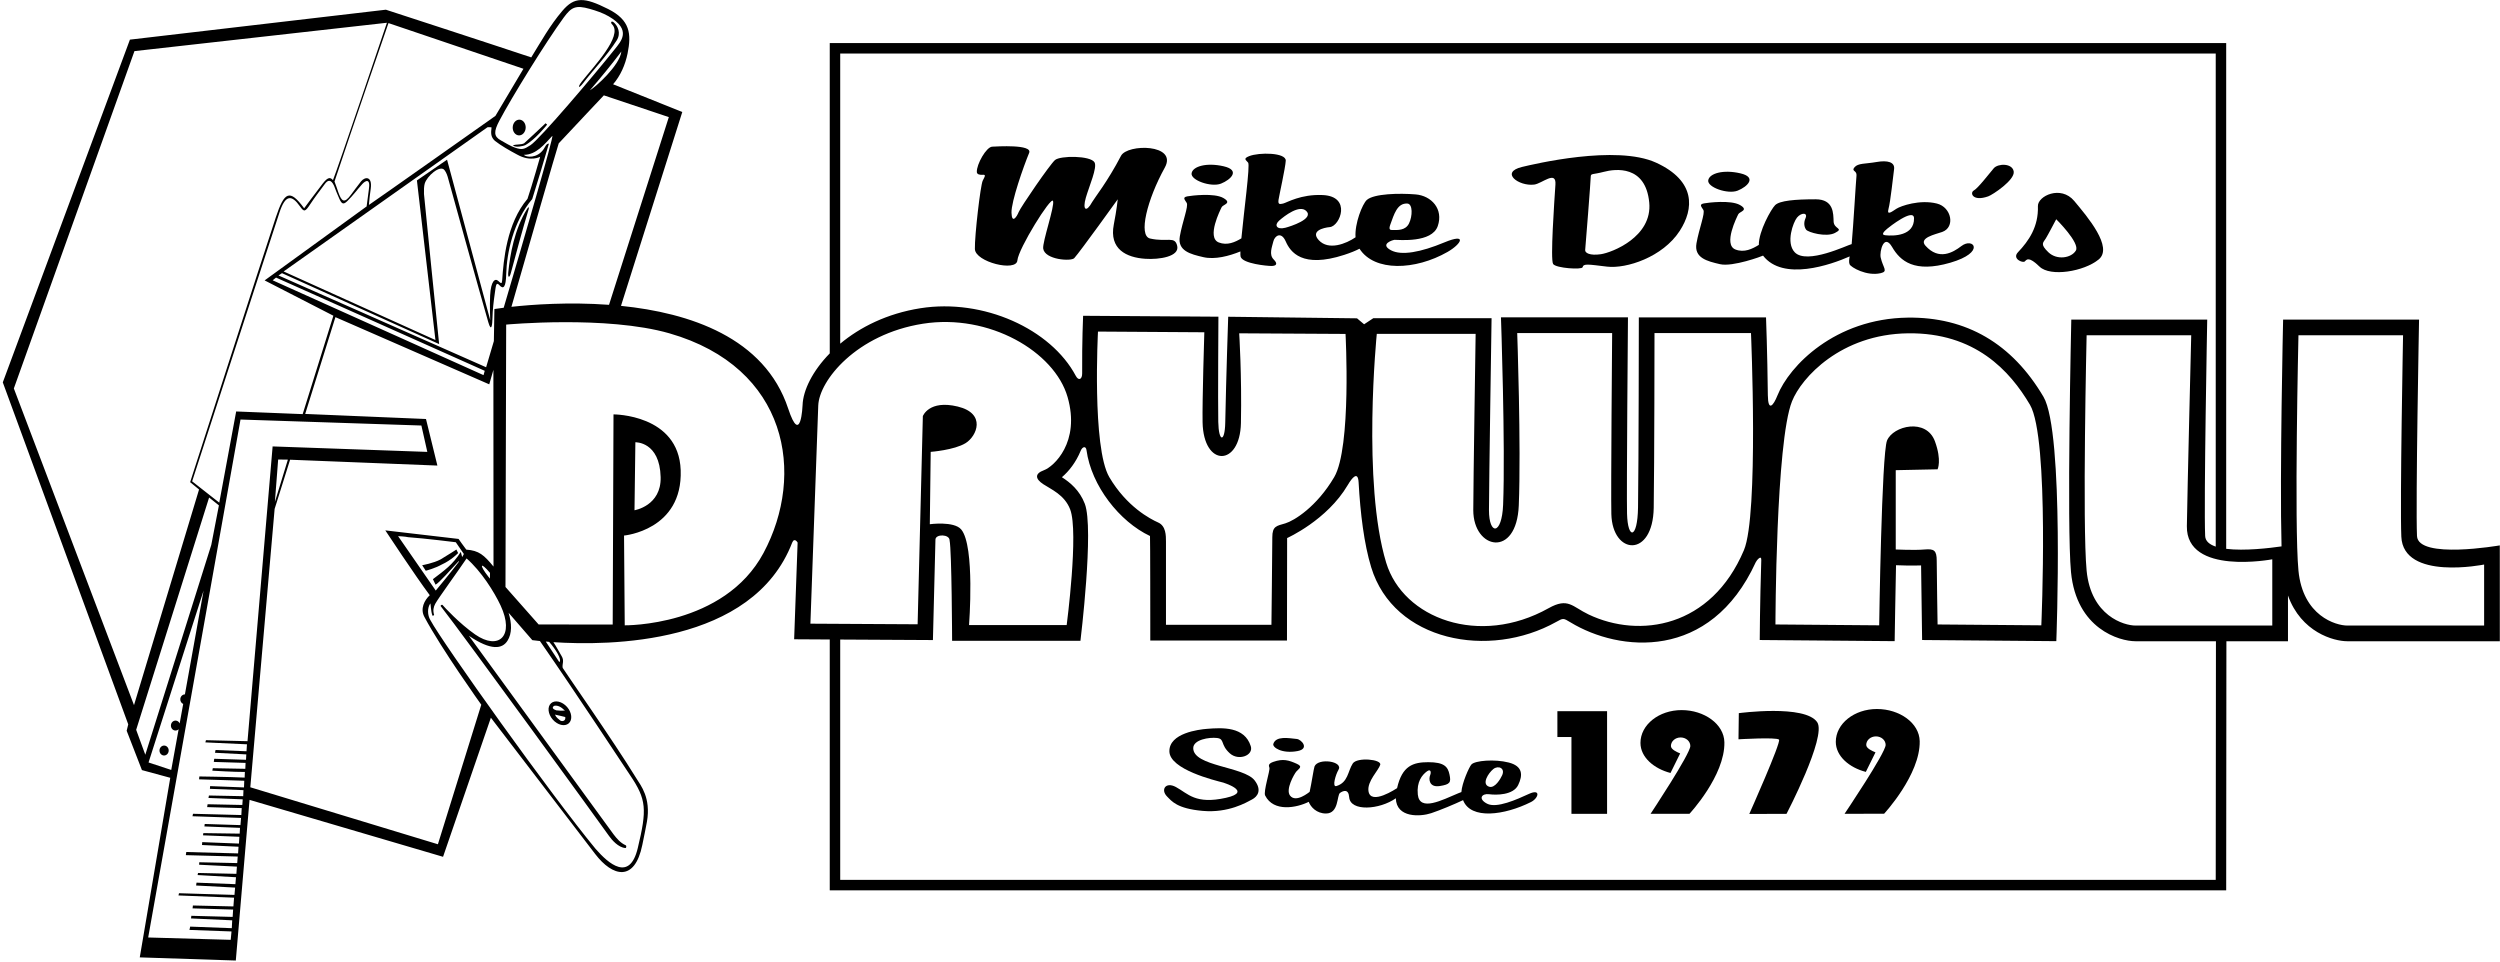 <?xml version="1.0" encoding="UTF-8"?>
<svg xmlns="http://www.w3.org/2000/svg" xmlns:xlink="http://www.w3.org/1999/xlink" width="478pt" height="184pt" viewBox="0 0 478 184" version="1.1">
<g id="surface1">
<path style=" stroke:none;fill-rule:nonzero;fill:rgb(0%,0%,0%);fill-opacity:1;" d="M 233.461 35.105 C 235.336 34.355 237.211 32.543 233.961 31.793 C 230.711 31.043 228.086 31.793 227.836 33.105 C 227.578 34.457 231.586 35.855 233.461 35.105 "/>
<path style=" stroke:none;fill-rule:nonzero;fill:rgb(0%,0%,0%);fill-opacity:1;" d="M 219.898 45.605 C 217.594 45.082 219.332 38.148 222.711 32.043 C 225.23 27.492 215.547 27.469 214.336 29.793 C 211.766 34.738 209.211 37.918 208.836 38.605 C 207.672 40.746 206.938 40.125 207.613 37.793 C 208.254 35.578 209.836 32.027 209.273 31.043 C 208.523 29.73 202.711 29.73 201.711 30.605 C 200.711 31.48 195.148 39.605 194.773 40.543 C 194.398 41.48 193.465 42.863 193.398 40.668 C 193.336 38.543 195.711 31.793 196.773 29.23 C 197.473 27.547 190.527 28.008 189.711 28.043 C 188.586 28.09 186.707 31.41 186.77 32.891 C 186.789 33.383 187.414 33.449 187.836 33.418 C 188.566 33.363 188.336 33.668 187.898 34.543 C 187.461 35.418 186.336 45.105 186.398 47.605 C 186.461 50.105 194.336 52.043 194.523 49.793 C 194.711 47.543 200.961 37.48 201.336 38.418 C 201.711 39.355 199.273 46.293 199.461 47.543 C 199.781 49.664 204.797 50.023 205.398 49.355 C 206.582 48.043 213.711 38.105 213.711 38.105 C 213.711 38.105 213.523 40.043 212.961 42.918 C 212.031 47.68 215.414 49.238 218.961 49.48 C 221.711 49.668 225.523 49.043 225.086 47.043 C 224.648 45.043 223.211 46.355 219.898 45.605 "/>
<path style=" stroke:none;fill-rule:nonzero;fill:rgb(0%,0%,0%);fill-opacity:1;" d="M 276.148 46.355 C 271.648 48.23 267.961 48.918 265.961 47.855 C 263.648 46.629 266.465 45.855 266.586 45.855 C 267.523 45.855 273.773 46.48 274.898 43.23 C 276.023 39.98 273.711 37.418 270.648 37.168 C 267.586 36.918 262.703 37.012 261.336 38.23 C 260.5 38.977 258.984 42.75 259.18 45.371 C 257.352 46.617 254.012 47.949 252.148 45.918 C 250.535 44.156 252.996 43.539 254.273 43.418 C 256.211 43.23 258.492 37.543 252.898 37.293 C 248.711 37.105 246.086 38.73 245.336 38.918 C 244.586 39.105 244.336 39.043 244.461 38.168 C 244.562 37.465 245.773 32.043 245.836 30.73 C 245.914 29.145 240.719 29.102 238.836 29.855 C 237.586 30.355 238.273 30.605 238.648 31.105 C 239.035 31.621 237.836 40.445 237.352 45.574 C 236.145 46.301 234.641 46.992 233.023 46.355 C 230.648 45.418 233.336 40.105 233.586 39.605 C 233.836 39.105 235.648 38.855 233.898 37.855 C 232.148 36.855 227.773 37.402 227.023 37.543 C 226.023 37.73 226.523 38.168 226.898 38.793 C 227.273 39.418 226.086 42.355 225.586 45.168 C 225.086 47.98 227.648 48.605 230.086 49.168 C 232.293 49.676 235.004 48.957 237.168 48.074 C 237.148 48.586 237.16 48.949 237.211 49.105 C 237.648 50.418 242.273 50.855 243.086 50.855 C 243.898 50.855 244.461 50.543 243.523 49.605 C 242.586 48.668 243.211 47.23 243.461 46.168 C 243.711 45.105 244.961 44.168 245.836 46.168 C 246.711 48.168 248.961 51.355 257.023 48.73 C 258.258 48.328 259.211 47.934 259.938 47.555 C 262.785 51.992 270.598 51.699 276.773 48.168 C 279.398 46.668 280.648 44.48 276.148 46.355 Z M 265.836 42.918 C 266.539 41.012 267.133 38.805 269.086 38.918 C 270.148 38.98 270.086 41.355 269.398 42.73 C 268.711 44.105 267.215 43.98 266.273 43.98 C 265.836 43.98 265.449 43.969 265.836 42.918 Z M 245.773 43.543 C 244.086 43.98 243.586 43.043 244.586 42.168 C 245.586 41.293 248.465 39.043 249.773 40.355 C 251.273 41.855 246.699 43.305 245.773 43.543 "/>
<path style=" stroke:none;fill-rule:nonzero;fill:rgb(0%,0%,0%);fill-opacity:1;" d="M 316.648 31.105 C 309.023 27.605 293.16 31.406 291.023 31.918 C 286.715 32.949 290.391 35.66 293.336 35.293 C 294.836 35.105 297.586 32.48 297.398 35.293 C 297.18 38.621 296.398 49.668 296.961 50.48 C 297.523 51.293 302.465 51.594 302.586 51.105 C 302.773 50.355 303.586 50.543 307.273 50.98 C 310.961 51.418 317.898 49.168 321.148 44.168 C 323.91 39.922 324.273 34.605 316.648 31.105 Z M 306.086 48.605 C 303.961 48.918 303.023 48.355 303.086 47.793 C 303.148 47.23 304.148 34.543 304.148 33.793 C 304.148 33.105 304.523 33.418 306.648 32.855 C 308.836 32.277 314.648 31.52 315.336 38.73 C 315.961 45.293 308.211 48.293 306.086 48.605 "/>
<path style=" stroke:none;fill-rule:nonzero;fill:rgb(0%,0%,0%);fill-opacity:1;" d="M 332.242 36.449 C 334.117 35.699 335.992 33.887 332.742 33.137 C 329.492 32.387 326.867 33.137 326.617 34.449 C 326.359 35.801 330.367 37.199 332.242 36.449 "/>
<path style=" stroke:none;fill-rule:nonzero;fill:rgb(0%,0%,0%);fill-opacity:1;" d="M 375.023 47.043 C 373.398 48.293 370.711 49.855 368.148 46.98 C 366.809 45.477 370.012 44.816 371.336 44.355 C 373.891 43.469 373.141 39.617 370.336 38.918 C 367.086 38.105 363.461 39.355 362.586 39.918 C 361.711 40.48 360.711 41.293 361.086 39.918 C 361.461 38.543 361.961 33.73 362.148 32.355 C 362.336 30.98 360.898 30.605 358.773 30.98 C 356.648 31.355 355.273 31.168 354.586 31.98 C 353.898 32.793 355.086 32.543 354.961 33.605 C 354.863 34.457 354.348 43.328 354.039 46.672 C 353.289 46.828 345.461 50.668 343.148 48.23 C 341.414 46.402 342.863 42.496 343.586 41.605 C 344.398 40.605 345.711 40.605 345.211 41.73 C 344.828 42.59 344.961 43.418 345.336 43.918 C 345.711 44.418 349.148 45.414 350.836 44.543 C 352.648 43.605 350.648 43.855 350.586 42.355 C 350.523 40.855 350.648 38.105 347.148 38.105 C 343.207 38.105 340.273 38.355 339.398 39.23 C 338.648 39.98 336.258 44.207 336.289 46.82 C 335.059 47.578 333.496 48.367 331.805 47.699 C 329.43 46.762 332.117 41.449 332.367 40.949 C 332.617 40.449 334.43 40.199 332.68 39.199 C 330.93 38.199 326.555 38.746 325.805 38.887 C 324.805 39.074 325.305 39.512 325.68 40.137 C 326.055 40.762 324.867 43.699 324.367 46.512 C 323.867 49.324 326.43 49.949 328.867 50.512 C 331.305 51.074 336.945 48.969 337.094 48.875 C 340.914 53.828 350.078 50.617 353.656 49.027 C 353.539 49.652 353.492 50.188 353.648 50.543 C 353.898 51.105 356.898 52.855 359.586 52.23 C 361.078 51.883 360.035 51.242 359.586 49.23 C 359.336 48.105 360.211 44.543 361.773 47.23 C 363.336 49.918 366.023 52.23 372.898 50.23 C 379.773 48.23 377.285 45.305 375.023 47.043 Z M 360.461 44.98 C 359.527 44.879 360.336 44.168 360.836 43.73 C 361.145 43.461 365.926 39.688 365.961 41.73 C 366.023 45.105 362.098 45.156 360.461 44.98 "/>
<path style=" stroke:none;fill-rule:nonzero;fill:rgb(0%,0%,0%);fill-opacity:1;" d="M 381.211 32.168 C 380.398 33.105 378.211 35.98 377.398 36.418 C 376.586 36.855 377.148 38.605 380.148 37.543 C 380.992 37.246 385.273 34.418 385.023 32.793 C 384.773 31.168 382.023 31.23 381.211 32.168 "/>
<path style=" stroke:none;fill-rule:nonzero;fill:rgb(0%,0%,0%);fill-opacity:1;" d="M 396.586 38.418 C 394.023 35.355 389.586 37.48 389.648 39.418 C 389.777 43.359 387.895 46.062 385.836 48.23 C 384.648 49.48 386.773 50.355 387.148 49.98 C 387.523 49.605 387.898 48.98 389.961 50.98 C 392.023 52.98 398.461 51.918 401.273 49.605 C 404.086 47.293 399.148 41.48 396.586 38.418 Z M 396.898 47.918 C 396.023 49.355 393.273 49.793 391.648 48.23 C 390.023 46.668 390.648 46.418 391.148 45.605 C 391.648 44.793 392.773 42.605 393.148 41.918 C 393.148 41.918 397.773 46.48 396.898 47.918 "/>
<path style=" stroke:none;fill-rule:nonzero;fill:rgb(0%,0%,0%);fill-opacity:1;" d="M 228.148 143.043 C 228.148 141.418 231.211 140.918 232.711 141.105 C 234.211 141.293 233.273 142.355 235.148 144.043 C 236.812 145.539 239.715 144.445 239.148 142.668 C 237.949 138.883 233.727 139.121 230.773 139.355 C 229.211 139.48 223.523 140.168 223.586 143.668 C 223.648 147.125 232.246 149.211 233.949 149.648 C 233.449 149.527 239.84 151.328 234.398 152.543 C 228.551 153.852 227.16 151.738 224.836 150.48 C 222.855 149.406 221.867 151.012 223.148 152.293 C 224.023 153.168 225.023 154.605 229.961 155.043 C 234.898 155.48 238.336 153.418 239.398 152.855 C 240.461 152.293 241.305 151.082 239.898 149.23 C 237.859 146.539 228.148 146.547 228.148 143.043 "/>
<path style=" stroke:none;fill-rule:nonzero;fill:rgb(0%,0%,0%);fill-opacity:1;" d="M 248.086 143.605 C 250.449 143.164 248.828 141.383 247.961 141.293 C 246.363 141.129 243.961 140.668 243.461 142.23 C 243.254 142.887 245.086 144.168 248.086 143.605 "/>
<path style=" stroke:none;fill-rule:nonzero;fill:rgb(0%,0%,0%);fill-opacity:1;" d="M 292.336 151.793 C 290.023 152.855 286.148 154.605 284.336 153.668 C 282.523 152.73 283.336 151.668 284.711 151.855 C 286.086 152.043 289.336 152.043 290.273 150.105 C 291.211 148.168 291.148 146.48 288.461 145.793 C 285.773 145.105 282.023 145.418 281.336 146.168 C 280.891 146.656 279.52 149.742 279.418 151.441 C 279.238 151.508 279.047 151.582 278.836 151.668 C 275.711 152.98 271.43 155.242 271.086 151.918 C 270.836 149.48 271.898 148.168 272.836 147.48 C 273.602 146.922 273.648 147.73 273.461 148.168 C 273.109 148.992 273.273 150.605 275.273 150.293 C 277.273 149.98 277.461 149.605 277.148 148.105 C 276.836 146.605 276.148 145.73 273.086 145.73 C 270.195 145.73 268.082 146.406 267.121 150.695 C 267.039 150.73 262.035 154.121 261.648 151.23 C 261.398 149.355 263.586 147.293 263.898 146.23 C 264.211 145.168 259.461 144.73 258.648 145.98 C 257.688 147.461 257.777 149.605 255.523 150.293 C 254.613 150.57 255.438 147.965 255.898 147.23 C 256.961 145.543 252.023 144.855 251.336 146.543 C 251.188 146.914 250.758 149.828 250.402 151.406 C 250.34 151.43 247.773 153.605 246.648 152.105 C 245.77 150.934 247.445 148.027 247.836 147.543 C 248.285 146.988 249.211 146.605 247.961 146.043 C 246.395 145.34 245.32 145.016 243.461 145.668 C 242.43 146.031 242.586 146.418 242.711 146.793 C 242.871 147.27 241.523 151.355 241.898 152.105 C 243.508 155.32 247.938 154.457 250.227 153.309 C 250.605 154.312 251.746 155.543 253.523 155.543 C 256.023 155.543 255.586 152.043 256.211 151.605 C 256.836 151.168 257.836 150.793 257.961 152.418 C 258.18 155.223 263.77 154.828 266.883 152.629 C 266.98 156.422 271.59 156.168 273.648 155.48 C 275.328 154.922 278.086 153.77 279.738 152.988 C 281.207 156.777 287.672 155.879 292.711 153.355 C 294.211 152.605 294.648 150.73 292.336 151.793 Z M 285.523 147.043 C 286.461 146.293 287.836 146.855 287.211 148.23 C 286.926 148.859 285.84 150.793 284.711 150.418 C 283.211 149.918 284.586 147.793 285.523 147.043 "/>
<path style=" stroke:none;fill-rule:nonzero;fill:rgb(0%,0%,0%);fill-opacity:1;" d="M 297.773 140.918 L 300.461 140.918 L 300.461 155.605 L 307.273 155.605 L 307.273 135.98 L 297.773 135.98 L 297.773 140.918 "/>
<path style=" stroke:none;fill-rule:nonzero;fill:rgb(0%,0%,0%);fill-opacity:1;" d="M 321.523 135.77 C 317.18 135.77 313.656 138.578 313.656 142.043 C 313.656 144.797 316.246 146.973 319.402 147.793 L 321.246 144.055 C 320.613 143.797 319.48 143.293 319.48 142.637 C 319.48 141.734 320.312 141 321.336 141 C 322.363 141 323.191 141.734 323.191 142.637 C 323.191 144.141 315.586 155.605 315.586 155.605 L 323.023 155.605 C 323.023 155.605 329.828 148.32 329.703 141.918 C 329.637 138.453 325.867 135.77 321.523 135.77 "/>
<path style=" stroke:none;fill-rule:nonzero;fill:rgb(0%,0%,0%);fill-opacity:1;" d="M 332.461 136.355 L 332.398 141.355 C 332.398 141.355 339.711 140.918 340.148 141.418 C 340.586 141.918 334.461 155.629 334.461 155.629 L 341.586 155.605 C 341.586 155.605 349.273 140.855 347.461 138.105 C 345.18 134.645 332.461 136.355 332.461 136.355 "/>
<path style=" stroke:none;fill-rule:nonzero;fill:rgb(0%,0%,0%);fill-opacity:1;" d="M 358.867 135.562 C 354.523 135.562 351.004 138.371 351.004 141.836 C 351.004 144.59 353.59 146.77 356.746 147.586 L 358.594 143.848 C 357.957 143.59 356.824 143.09 356.824 142.43 C 356.824 141.527 357.656 140.797 358.68 140.797 C 359.707 140.797 360.535 141.527 360.535 142.43 C 360.535 143.934 352.68 155.598 352.68 155.598 L 360.242 155.586 C 360.242 155.586 367.172 148.113 367.047 141.711 C 366.98 138.246 363.215 135.562 358.867 135.562 "/>
<path style=" stroke:none;fill-rule:nonzero;fill:rgb(0%,0%,0%);fill-opacity:1;" d="M 477.961 104.277 C 477.961 104.277 462.324 107.012 462.129 102.477 C 461.859 96.211 462.523 61.105 462.523 61.105 L 436.531 61.105 C 436.531 61.105 435.859 90.879 436.23 104.469 C 433.992 104.793 429.148 105.371 425.648 104.938 L 425.648 8.23 L 158.648 8.23 L 158.648 67.566 C 155.355 70.934 153.551 74.617 153.453 77.457 C 153.453 77.457 153.141 85.496 150.699 78.117 C 146.195 64.508 131.816 59.809 118.734 58.48 C 125.02 38.594 130.453 21.414 130.453 21.414 C 130.453 21.414 118.379 16.562 117.223 16.113 C 118.613 14.504 119.539 12.449 119.992 10.223 C 120.746 6.48 120.496 3.84 116.266 1.719 C 111.695 -0.578 109.84 -0.652 107.516 2.082 C 105.105 4.918 103.488 7.879 101.574 10.973 C 93.641 8.32 73.777 1.855 73.777 1.855 L 24.84 7.578 L 0.535 73.109 L 24.52 138.496 L 24.219 139.719 L 27.137 147.242 L 32.555 148.715 L 26.723 183.051 L 45.086 183.652 L 47.711 152.934 L 84.711 163.82 L 93.855 137.227 C 93.855 137.227 113.195 162.496 113.805 163.293 C 117.129 167.637 121.348 168.707 122.809 161.559 C 123.191 159.676 123.496 158.238 123.699 157.082 C 124.484 152.543 122.492 150.148 121.711 148.879 C 117.098 141.379 107.629 127.883 107.59 127.707 C 107.422 127.004 107.949 126.359 107.387 125.457 C 106.789 124.445 106.324 123.543 105.809 122.781 C 116.254 123.48 143.938 123.387 151.473 103.727 C 151.914 102.703 152.504 103.738 152.504 103.738 L 151.84 122.23 L 158.648 122.27 L 158.648 170.23 L 425.648 170.23 L 425.688 122.605 L 437.461 122.605 C 437.461 122.605 437.461 118.297 437.461 113.859 C 439.977 120.895 446.207 122.605 448.797 122.605 L 477.965 122.605 C 477.965 122.605 477.965 104.277 477.961 104.277 Z M 127.879 22.391 L 116.445 58.281 C 108.723 57.715 101.703 58.234 97.785 58.664 C 101.438 45.922 106.219 29.297 106.828 27.41 C 109.555 24.477 115.457 18.23 115.457 18.23 Z M 94.637 26.938 C 95.766 27.828 97.414 28.777 98.891 29.559 C 101.477 31.012 103.281 29.973 103.281 29.973 C 103.281 29.973 101.723 35.484 100.855 38.023 C 96.867 42.715 96.27 49.828 96.016 53.578 C 95.969 54.324 95.809 54.23 95.266 53.715 C 94.672 53.148 93.855 53.688 93.715 56.48 C 93.609 58.461 93.73 61.207 93.73 61.207 L 85.477 30.531 L 79.715 34.496 L 83.254 65.012 L 54.23 51.902 L 93.207 24.332 C 93.207 24.332 93.688 24.277 93.984 24.363 C 93.844 25.469 93.824 26.203 94.637 26.938 Z M 70.098 39.469 L 50.598 53.613 L 63.742 60.367 L 57.871 79.18 L 45.156 78.672 L 41.926 96.105 L 36.738 92.031 C 36.738 92.031 49.461 52.715 53.434 40.633 C 54.57 37.184 55.762 37.195 57.363 39.469 C 58.156 40.594 58.352 40.508 59.336 39.016 C 60.172 37.746 61.102 36.523 62.09 35.203 C 62.66 34.398 63.266 34.211 63.875 35.527 C 64.18 36.328 64.484 37.133 64.855 37.945 C 65.309 38.949 65.613 39.23 66.414 38.441 C 67.527 37.348 68.266 36.297 69.266 35.188 C 69.883 34.508 70.887 34.004 70.52 36.273 C 70.473 36.547 70.098 39.469 70.098 39.469 Z M 52.133 53.594 L 52.777 53.074 L 92.68 70.898 L 92.453 71.727 Z M 53.246 52.668 L 53.914 52.23 L 83.965 65.789 C 83.965 65.789 81.094 37.75 81.066 37.098 C 81.039 36.371 81.066 35.602 81.199 35.129 C 81.602 33.684 84.145 31.453 84.98 32.516 C 85.363 33.008 85.555 33.605 85.715 34.227 C 85.879 34.867 91.836 56.375 93.363 61.609 C 93.957 63.645 94.137 62.051 94.16 60.832 C 94.188 59.23 94.387 57.605 94.613 56.031 C 94.816 54.629 94.84 53.812 95.5 54.543 C 96.258 55.387 96.73 54.91 96.785 52.449 C 96.883 48.348 98.156 42.336 101.758 38.062 C 101.895 37.738 104.801 28.109 104.953 27.461 C 104.445 27.422 104.227 28.113 103.941 28.527 C 102.688 30.336 100.57 30.094 100.156 29.605 C 102.52 29.602 104.109 27.578 105.602 25.98 C 105.938 25.961 100.172 45.723 96.309 58.84 C 95.172 58.98 94.531 59.086 94.531 59.086 L 94.426 65.219 C 93.523 68.277 92.945 70.219 92.945 70.219 Z M 112.781 17.27 C 114.836 14.891 116.84 12.457 118.805 9.848 C 118.496 12.523 113.816 16.699 112.781 17.27 Z M 107.785 3.355 C 109.254 1.348 110.078 0.938 112.766 1.699 C 114.004 2.051 115.27 2.477 116.367 3.113 C 120.895 5.727 118.703 7.945 117.496 9.465 C 113.625 14.34 103.184 26.629 101.434 27.754 C 100.188 28.555 99.828 28.688 98.461 28.23 C 97.504 27.91 96.664 27.32 95.785 26.852 C 94.375 26.094 94.395 25.145 95.453 23.129 C 97.77 18.719 104.352 8.062 107.785 3.355 Z M 100.082 13.148 L 94.727 22.156 C 94.727 22.156 71.516 38.547 70.535 39.184 C 70.602 38.07 70.75 37.098 70.887 36.059 C 71.211 33.621 69.766 33.777 69.039 34.672 C 68.578 35.238 67.336 36.918 67.148 37.176 C 65.797 39.051 65.297 38.465 64.691 36.777 C 64.426 36.039 64.219 35.328 63.957 34.703 C 67.293 24.66 74.277 4.414 74.277 4.414 Z M 2.648 74.273 L 25.707 9.773 L 73.977 4.352 C 73.977 4.352 64.387 32.762 63.664 34.441 C 63.23 33.969 62.805 33.691 61.738 35.055 C 60.133 37.121 58.34 39.582 58.152 39.824 C 55.367 36.027 54.352 36.703 52.746 41.527 C 49.977 49.855 36.355 92.191 36.355 92.191 L 38.059 93.59 L 25.621 134.824 Z M 26.035 139.539 L 39.98 95.125 L 41.855 96.629 L 40.398 104.188 L 27.781 144.305 Z M 28.402 145.785 L 38.926 112.918 C 38.926 112.918 37.043 123.395 35.355 132.766 C 34.887 132.77 34.492 133.168 34.473 133.68 C 34.457 134.094 34.688 134.453 35.027 134.594 C 34.793 135.887 34.566 137.141 34.352 138.324 C 34.219 138.012 33.938 137.789 33.598 137.777 C 33.109 137.758 32.699 138.168 32.68 138.691 C 32.656 139.219 33.035 139.66 33.52 139.676 C 33.766 139.688 33.988 139.59 34.156 139.422 C 33.34 143.938 32.75 147.207 32.742 147.215 C 31.301 146.758 28.402 145.785 28.402 145.785 Z M 47.324 141.715 L 39.379 141.523 L 39.266 141.945 L 47.219 142.312 L 47.133 143.641 L 41.215 143.406 L 41.105 143.93 L 47.094 144.242 L 47.035 145.27 L 40.957 145.078 L 40.879 145.68 L 46.953 145.867 L 46.906 146.996 L 40.688 146.879 L 40.594 147.352 C 40.594 147.352 44.859 147.621 46.82 147.598 C 46.805 147.973 46.789 148.324 46.777 148.676 C 43.867 148.535 38.117 148.457 38.117 148.457 L 38.059 149.008 L 46.703 149.277 L 46.652 150.555 L 40.176 150.305 L 40.133 150.824 L 46.551 151.078 L 46.504 152.23 L 39.949 152.098 L 39.859 152.57 L 46.406 152.832 L 46.332 153.91 L 39.688 153.77 L 39.609 154.32 L 46.215 154.508 L 46.145 155.836 L 36.902 155.594 L 36.805 156.066 L 46.09 156.387 L 45.973 157.762 L 39.141 157.543 L 39.086 158.016 L 45.887 158.285 L 45.828 159.391 L 38.879 159.289 L 38.812 159.715 L 45.77 159.992 L 45.688 161.293 L 38.668 161.016 L 38.621 161.566 L 45.605 161.895 L 45.523 163.172 L 35.617 162.906 L 35.531 163.504 L 45.453 163.773 L 45.355 165.023 L 38.102 164.863 L 38.066 165.336 L 45.297 165.699 L 45.195 167.078 L 37.863 166.91 L 37.781 167.312 L 45.121 167.727 L 45.008 169.055 L 37.574 168.762 L 37.496 169.309 L 44.953 169.707 L 44.832 171.105 L 34.223 170.785 L 34.125 171.211 L 44.754 171.633 L 44.629 173.309 L 36.883 173.129 L 36.82 173.68 L 44.574 173.91 L 44.484 175.312 L 36.586 175.102 L 36.52 175.602 L 44.398 175.965 L 44.32 177.469 L 36.363 177.168 L 36.223 177.801 L 44.266 178.094 L 44.113 179.695 L 28.332 179.246 L 45.984 80.215 L 80.57 81.359 L 81.703 86.402 L 52.125 85.355 Z M 55.039 87.883 L 52.559 95.973 L 53.184 87.859 Z M 83.727 161.422 L 47.859 150.527 L 52.508 97.305 L 55.465 87.898 L 83.629 89.016 L 81.449 80.113 L 58.352 79.145 L 64.133 60.637 L 93.543 73.484 C 93.543 73.484 93.836 72.457 94.336 70.719 L 94.359 108.328 C 92.531 106.105 91.582 105.266 89.152 105.086 C 88.723 104.547 87.676 103.043 87.676 103.043 L 73.672 101.41 C 73.672 101.41 79.453 110.18 82.172 113.805 C 81.133 114.77 80.316 116.395 81.133 117.934 C 84.402 124.09 92.02 134.742 92.02 134.742 Z M 93.688 109.531 L 93.672 110.633 C 93.57 110.504 93.473 110.375 93.371 110.254 C 91.66 108.098 91.715 107.211 93.688 109.531 Z M 83.281 111.789 C 83.91 111.488 86.293 108.812 87.492 107.512 C 87.859 107.113 87.836 107.285 87.617 107.574 C 86.121 109.555 83.316 112.918 83.316 112.918 L 76.113 102.512 C 76.113 102.512 77.469 102.566 78.039 102.711 C 81.273 102.941 87.148 103.676 87.148 103.676 L 88.691 105.922 C 88.691 105.922 88.473 106.367 88.367 106.512 C 88.254 106.016 88.176 105.77 88.105 105.523 C 86.547 108 84.957 109.062 82.773 110.738 C 82.98 111.137 83.051 111.352 83.281 111.789 Z M 120.473 148.215 C 123.629 152.879 123.715 154.758 121.941 162.156 C 120.383 168.664 116.379 165.16 113.887 162.316 C 105.328 151.953 84.578 122.867 82.285 118.555 C 81.719 117.629 81.676 116.223 82.285 115.367 C 82.355 115.391 82.363 116.902 82.688 117.711 C 82.719 117.789 83.027 117.637 83 117.551 C 82.742 116.738 82.887 116.066 83.211 115.457 C 83.742 114.457 87.875 108.781 89.211 106.773 C 92.02 109.227 94.48 113.145 95.703 115.746 C 98.465 121.625 95.344 124.434 90.848 121.309 C 87.855 119.227 84.926 116.051 84.629 115.691 C 84.484 115.52 84.176 115.789 84.262 115.895 C 88.73 121.586 115.215 158.082 116.453 159.844 C 116.973 160.582 118.227 162.051 119.586 162.145 C 119.746 162.156 119.836 161.707 119.621 161.609 C 118.641 161.172 117.945 160.359 117.309 159.523 C 116.961 159.07 91.18 123.656 89.652 121.562 C 93.953 124.492 96.047 124.047 97.02 122.531 C 97.93 121.113 97.863 119.188 97.242 117.164 L 101.781 122.398 C 101.781 122.398 102.301 122.469 103.234 122.566 C 110.559 133.125 118.898 145.887 120.473 148.215 Z M 106.938 126.594 C 106.027 125.227 105.199 123.938 104.352 122.668 C 104.559 122.688 104.77 122.703 105 122.723 C 106.211 124.094 107.523 126.18 106.938 126.594 Z M 145.984 105.73 C 138.438 119.816 119.449 119.562 119.449 119.562 L 119.316 102.398 C 119.316 102.398 130.551 101.391 130.148 89.898 C 129.777 79.191 117.301 79.23 117.301 79.23 L 117.148 119.414 L 102.984 119.398 L 96.648 112.23 L 96.781 62.062 C 96.781 62.062 115.961 60.277 127.984 63.73 C 150.723 70.266 154.039 90.691 145.984 105.73 Z M 121.316 97.562 L 121.484 84.562 C 121.484 84.562 126.148 84.398 126.316 91.23 C 126.449 96.73 121.316 97.562 121.316 97.562 Z M 154.949 119.246 L 156.449 77.562 C 156.617 72.73 163.781 63.898 176.449 61.898 C 189.117 59.898 201.617 67.23 204.117 75.898 C 206.617 84.562 201.449 89.23 199.617 89.898 C 197.781 90.562 197.949 91.562 199.449 92.562 C 200.949 93.562 203.531 94.582 204.617 97.398 C 206.281 101.73 203.949 119.516 203.949 119.516 L 185.281 119.516 C 185.281 119.516 186.449 104.398 183.781 101.23 C 182.406 99.598 177.781 100.23 177.781 100.23 L 177.949 86.398 C 177.949 86.398 182.449 86.062 184.617 84.73 C 186.781 83.398 188.617 79.062 183.117 77.73 C 177.617 76.398 176.449 79.562 176.449 79.562 L 175.449 119.363 Z M 423.648 168.23 L 160.648 168.23 L 160.648 122.281 L 178.375 122.379 L 178.859 103.141 C 178.93 102.066 181.555 102.133 181.559 103.305 C 181.98 105.355 182.043 122.516 182.043 122.516 L 206.582 122.516 C 206.582 122.516 209.215 101 207.414 96.32 C 206.414 93.719 204.594 92.242 203.035 91.242 C 204.391 90.09 205.723 88.383 206.625 86.191 C 206.965 85.363 207.625 85.238 207.734 86.051 C 208.664 92.895 214.062 99.746 219.879 102.484 C 219.93 102.797 219.934 119.465 219.934 119.465 L 219.934 122.465 C 219.934 122.465 246.07 122.465 246.07 122.469 L 246.098 102.875 C 246.098 102.875 253.734 99.469 257.684 92.75 C 258.555 91.273 259.641 90.008 259.766 92.234 C 260.098 98.219 260.812 104 262.172 108.461 C 266.48 122.621 284.699 126.105 297.559 118.906 C 298.898 118.156 298.898 118.156 300.289 119 C 309.582 124.645 326.988 126.488 335.699 107.5 C 335.871 107.125 336.789 106.027 336.758 107.062 C 336.488 115.562 336.461 122.371 336.461 122.371 L 362.258 122.59 C 362.258 122.59 362.43 111.852 362.52 108.07 C 363.234 108.098 365.527 108.18 367.312 108.109 C 367.312 108.109 367.508 122.383 367.508 122.371 L 393.168 122.59 C 393.168 122.59 394.711 82.645 390.715 75.871 C 384.703 65.68 375.973 60.586 364.762 60.73 C 350.855 60.91 342.098 69.961 339.844 75.621 C 339.074 77.562 338.047 78.801 338.012 75.562 C 337.922 67.309 337.664 60.688 337.664 60.688 L 313.344 60.688 C 313.344 60.688 313.32 88.762 313.191 97.043 C 313.098 103.102 311.219 103.258 311.09 98.215 C 310.984 94.109 311.266 60.676 311.266 60.676 L 286.984 60.676 C 286.984 60.676 287.844 85.355 287.395 96.52 C 287.156 102.367 284.691 102.383 284.691 97.539 C 284.691 93.113 285.188 60.84 285.188 60.84 L 262.578 60.84 L 260.816 62.004 L 259.461 60.863 C 259.461 60.863 234.832 60.562 234.832 60.562 C 234.832 60.562 234.445 71.914 234.266 80.836 C 234.191 84.641 233.008 84.578 232.934 80.672 C 232.855 76.797 232.961 60.551 232.961 60.551 L 207.09 60.379 C 207.09 60.379 206.867 65.309 206.91 71.395 C 206.918 72.551 206.223 72.867 205.695 71.871 C 200.938 62.906 188.035 57.031 175.98 58.934 C 169.574 59.945 164.414 62.574 160.648 65.715 L 160.648 10.23 L 423.648 10.23 L 423.648 104.512 C 422.453 104.109 421.668 103.469 421.625 102.477 C 421.355 96.211 422.02 61.105 422.02 61.105 L 396.031 61.105 C 396.031 61.105 395.137 100.648 395.977 109.395 C 397.02 120.23 405.223 122.605 408.297 122.605 L 423.688 122.605 Z M 229.934 80.73 C 230.098 89.398 237.098 89.23 237.266 80.898 C 237.449 71.73 236.934 63.73 236.934 63.73 L 257.266 63.848 C 257.266 63.848 258.434 85.562 255.098 91.23 C 251.766 96.898 247.434 99.562 245.766 100.062 C 244.098 100.562 243.266 100.562 243.266 102.73 C 243.266 104.898 243.098 119.465 243.098 119.465 L 222.934 119.465 C 222.934 119.465 222.934 104.73 222.934 103.562 C 222.934 102.398 222.934 100.562 221.434 99.898 C 219.934 99.23 215.434 96.898 212.098 91.23 C 208.766 85.562 209.934 63.398 209.934 63.398 L 230.266 63.531 C 230.266 63.531 229.855 76.73 229.934 80.73 Z M 290.391 96.641 C 290.852 85.234 290.09 63.676 290.09 63.676 L 308.242 63.676 C 308.242 63.676 307.984 94.09 308.09 98.289 C 308.289 106.141 316.039 106.738 316.191 97.09 C 316.32 88.688 316.34 63.688 316.34 63.688 L 334.789 63.688 C 334.789 63.688 336.289 98.438 333.441 105.188 C 327.188 119.996 313.492 122.133 303.742 117.488 C 300.59 115.988 299.84 114.188 296.09 116.289 C 282.832 123.715 268.289 118.258 265.039 107.59 C 260.391 92.305 263.242 63.84 263.242 63.84 L 282.141 63.84 C 282.141 63.84 281.691 93.039 281.691 97.539 C 281.691 105.047 289.98 106.805 290.391 96.641 Z M 369.965 84.398 C 368.324 79.879 361.965 81.398 360.801 84.23 C 359.766 86.738 359.301 119.562 359.301 119.562 L 339.465 119.398 C 339.465 119.398 339.52 84.555 342.633 76.73 C 344.43 72.211 351.965 63.898 364.801 63.73 C 377.633 63.562 384.301 70.898 388.133 77.398 C 391.875 83.742 390.301 119.562 390.301 119.562 L 370.465 119.398 C 370.465 119.398 370.301 109.23 370.301 107.23 C 370.301 105.23 369.801 104.898 367.965 105.062 C 366.133 105.23 362.465 105.062 362.465 105.062 L 362.465 89.898 L 370.465 89.73 C 370.465 89.73 371.301 88.062 369.965 84.398 Z M 434.461 119.605 C 434.461 119.605 410.461 119.605 408.297 119.605 C 406.129 119.605 399.797 117.773 398.961 109.105 C 398.129 100.438 398.961 64.105 398.961 64.105 L 418.961 64.105 C 418.961 64.105 418.219 94.168 418.129 100.605 C 417.996 110.082 434.461 106.938 434.461 106.938 Z M 474.965 119.605 C 474.965 119.605 450.965 119.605 448.797 119.605 C 446.633 119.605 440.297 117.773 439.465 109.105 C 438.633 100.438 439.465 64.105 439.465 64.105 L 459.465 64.105 C 459.465 64.105 458.855 96.172 459.133 102.605 C 459.5 111.082 474.965 107.938 474.965 107.938 L 474.965 119.605 "/>
<path style=" stroke:none;fill-rule:nonzero;fill:rgb(0%,0%,0%);fill-opacity:1;" d="M 87.594 105.746 L 87.258 105.07 C 87.258 105.07 85.727 106.082 84.254 106.953 C 82.859 107.699 80.719 108.07 80.719 108.07 L 81.406 109.125 C 81.406 109.125 83.168 108.672 84.477 107.93 C 86.285 107.121 87.594 105.746 87.594 105.746 "/>
<path style=" stroke:none;fill-rule:nonzero;fill:rgb(0%,0%,0%);fill-opacity:1;" d="M 97.68 52.184 C 98.746 48.207 99.859 44.031 101.066 40.062 C 101.219 39.562 101.055 39.496 100.789 39.93 C 98.355 43.844 97.523 48.703 97.184 52.055 C 97.078 53.078 97.383 53.285 97.68 52.184 "/>
<path style=" stroke:none;fill-rule:nonzero;fill:rgb(0%,0%,0%);fill-opacity:1;" d="M 98.07 27.789 C 98.578 28.312 100.191 27.879 100.398 27.766 C 102.355 26.699 104.609 23.828 104.609 23.828 L 104.316 23.566 C 104.316 23.566 100.309 27.352 100.203 27.402 C 99.559 27.715 98.793 27.539 98.07 27.789 "/>
<path style=" stroke:none;fill-rule:nonzero;fill:rgb(0%,0%,0%);fill-opacity:1;" d="M 111.461 15.938 C 113.531 13.242 116.047 10.645 117.91 7.727 C 118.793 6.344 118.105 4.953 117.402 4.324 C 116.867 3.848 116.637 4.34 117.094 4.723 C 119.059 6.941 113.527 12.688 111.219 15.625 C 110.422 16.641 110.582 17.078 111.461 15.938 "/>
<path style=" stroke:none;fill-rule:nonzero;fill:rgb(0%,0%,0%);fill-opacity:1;" d="M 108.738 138.309 C 109.496 137.645 109.355 136.246 108.43 135.18 C 107.496 134.117 106.129 133.789 105.371 134.453 C 104.613 135.113 104.754 136.512 105.684 137.578 C 106.613 138.645 107.98 138.969 108.738 138.309 Z M 107.195 137.809 C 106.758 137.465 106.316 137.168 106.113 136.633 C 107.008 136.844 107.387 136.91 108.078 137.094 C 108.203 137.824 107.566 137.973 107.195 137.809 Z M 105.93 134.961 C 106.594 134.809 107.23 135.105 108.012 135.867 C 107.402 135.914 106.93 135.875 106.375 135.82 C 105.992 135.684 105.336 135.406 105.93 134.961 "/>
<path style=" stroke:none;fill-rule:nonzero;fill:rgb(0%,0%,0%);fill-opacity:1;" d="M 31.414 142.551 C 30.926 142.531 30.516 142.941 30.496 143.465 C 30.477 143.992 30.852 144.43 31.34 144.453 C 31.824 144.469 32.234 144.059 32.254 143.535 C 32.277 143.012 31.898 142.57 31.414 142.551 "/>
<path style=" stroke:none;fill-rule:nonzero;fill:rgb(0%,0%,0%);fill-opacity:1;" d="M 99.211 25.887 C 99.895 25.914 100.477 25.262 100.512 24.43 C 100.543 23.602 100.016 22.902 99.332 22.879 C 98.645 22.852 98.062 23.504 98.031 24.332 C 97.996 25.164 98.527 25.859 99.211 25.887 "/>
</g>
</svg>
